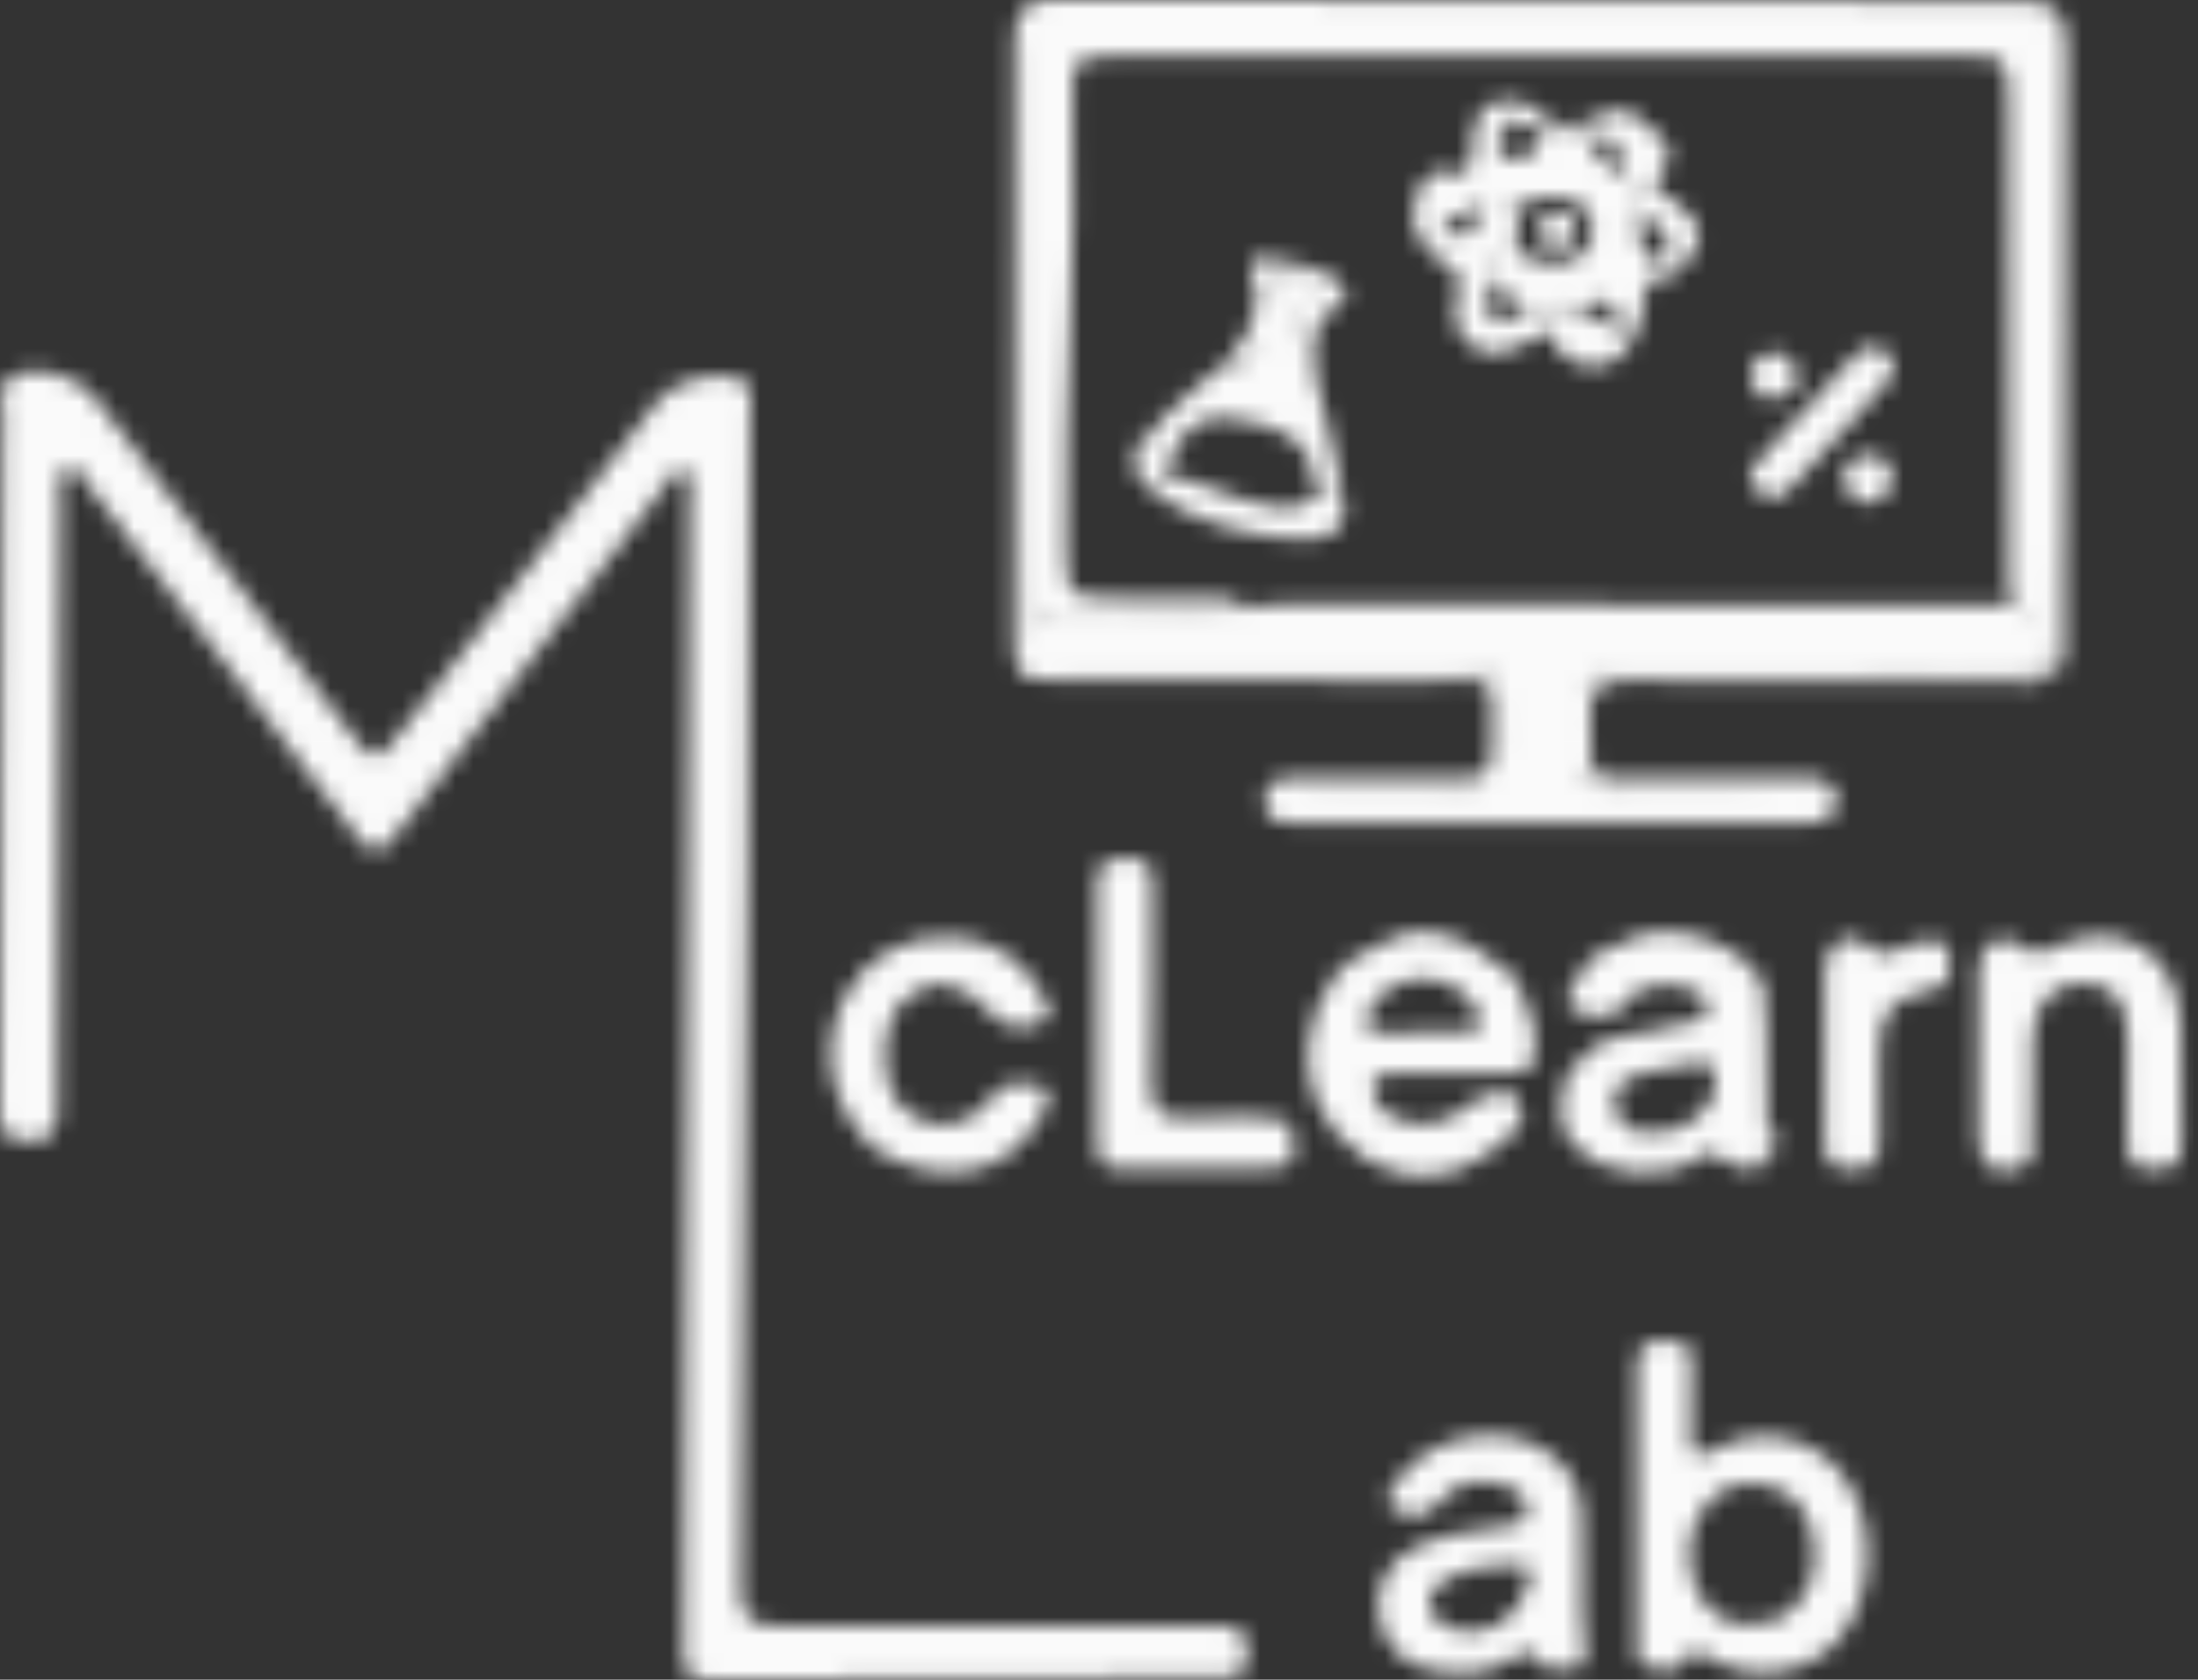 <svg width="123" height="94" viewBox="0 0 123 94" fill="none" xmlns="http://www.w3.org/2000/svg">
<rect x="0" y="0" width="123" height="94" fill="#333333" stroke="none"/>
<mask id="mask0_637_1868" style="mask-type:alpha" maskUnits="userSpaceOnUse" x="0" y="0" width="123" height="95">
<path d="M11.812 36.101C9.496 33.088 7.281 30.158 5.017 27.266C4.689 26.847 4.491 25.956 3.754 26.253C3.092 26.518 3.395 27.32 3.391 27.882C3.319 39.273 3.249 50.663 3.236 62.054C3.235 63.358 2.913 63.907 1.519 63.865C0.314 63.828 -0.007 63.381 0 62.232C0.075 49.816 0.105 37.4 0.148 24.984C0.15 24.562 0.105 24.131 0.174 23.72C0.332 22.789 -0.457 21.571 0.81 20.978C2.128 20.36 4.415 21.071 5.32 22.258C10.07 28.481 14.817 34.707 19.562 40.934C20.976 42.789 21.024 42.785 22.474 40.914C27.271 34.729 32.072 28.546 36.876 22.366C37.705 21.299 40.26 20.679 41.43 21.226C42.257 21.612 41.979 22.356 41.977 22.97C41.946 31.589 41.907 40.208 41.842 48.826C41.741 62.145 41.648 75.465 41.467 88.783C41.443 90.536 41.936 91.004 43.687 90.987C51.762 90.908 59.839 90.994 67.915 90.986C69.08 90.984 69.929 91.059 69.806 92.597C69.732 93.515 69.448 93.868 68.515 93.87C58.872 93.892 49.229 93.926 39.586 94C38.192 94.011 38.258 93.204 38.264 92.234C38.367 74.876 38.454 57.518 38.545 40.161C38.566 36.002 38.598 31.844 38.602 27.685C38.603 27.238 38.893 26.591 38.352 26.378C37.692 26.117 37.481 26.869 37.185 27.25C32.243 33.626 27.323 40.02 22.396 46.409C21.119 48.064 20.959 48.084 19.664 46.401C17.057 43.014 14.485 39.6 11.812 36.101Z" fill="#211818"/>
<path d="M114.699 37.584C114.322 38.48 113.526 38.159 112.856 38.159C105.624 38.166 98.392 38.188 91.161 38.092C89.544 38.07 88.898 38.429 88.975 40.176C89.144 44.025 88.454 43.48 92.355 43.515C95.187 43.541 98.019 43.527 100.852 43.515C101.846 43.511 102.822 43.723 102.777 44.884C102.737 45.937 101.752 46.061 100.859 46.061C91.458 46.058 82.057 46.057 72.656 46.056C71.773 46.055 70.813 45.992 70.761 44.871C70.704 43.626 71.698 43.51 72.66 43.51C75.733 43.511 78.808 43.477 81.88 43.536C83.043 43.558 83.483 43.171 83.467 41.981C83.408 37.333 84.12 38.139 79.769 38.108C72.899 38.059 66.028 38.089 59.158 38.075C57.018 38.07 56.754 37.808 56.755 35.689C56.763 24.54 56.794 13.391 56.777 2.242C56.774 0.621 57.411 -0.006 59.044 4.60524e-05C77.183 0.069 95.322 0.105 113.462 0.122C115.031 0.123 115.588 0.818 115.582 2.325C115.534 13.534 115.523 24.743 115.499 35.952C115.498 36.549 115.598 37.173 114.947 37.666C113.819 36.28 114.138 34.625 114.28 33.142C114.764 28.088 114.475 23.034 114.541 17.982C114.601 13.347 114.565 8.711 114.549 4.075C114.54 1.467 114.414 1.339 111.778 1.337C95.522 1.329 79.267 1.334 63.011 1.333C62.108 1.333 61.205 1.331 60.302 1.319C58.013 1.288 57.863 1.403 57.857 3.756C57.833 13.088 57.847 22.42 57.85 31.752C57.851 32.836 57.816 33.918 57.788 35.17C57.814 36.959 58.915 37.08 60.154 37.079C66.838 37.077 73.521 37.075 80.205 37.078C80.867 37.079 81.531 37.054 82.191 37.113C83.876 37.263 84.398 37.789 84.562 39.473C84.99 43.868 84.225 44.709 79.833 44.727C77.606 44.736 75.379 44.663 73.153 44.777C73.12 44.779 73.092 44.863 72.985 45.025C82.133 45.045 91.205 45.036 100.28 44.882C97.899 44.716 95.514 44.728 93.13 44.723C92.287 44.721 91.444 44.74 90.602 44.694C90.058 44.664 89.519 44.598 89.035 44.32C87.868 43.65 87.408 41.29 87.927 38.967C88.258 37.49 89.282 37.102 90.605 37.095C96.325 37.062 102.045 37.077 107.93 37.101C108.64 37.139 109.188 37.142 109.899 37.132C111.259 37.082 112.456 37.09 113.815 37.174C114.196 37.252 114.394 37.344 114.699 37.584Z" fill="#444040"/>
<path d="M113.724 62.869C113.532 63.831 114.253 64.937 112.988 65.368C111.531 65.863 110.717 65.255 110.713 63.684C110.705 60.55 110.709 57.416 110.724 54.283C110.731 52.762 111.991 52.001 113.187 52.976C113.908 53.565 114.225 53.363 114.845 53.06C118.556 51.249 121.897 53.234 122.036 57.351C122.111 59.578 122.008 61.811 122.077 64.039C122.114 65.237 121.527 65.4 120.521 65.418C119.422 65.437 119.01 65.066 119.045 63.955C119.108 61.968 119.1 59.977 119.055 57.989C119.01 55.993 118.216 55.063 116.645 55.019C114.951 54.972 113.83 56.083 113.752 58.002C113.689 59.567 113.729 61.136 113.724 62.869Z" fill="#221D1E"/>
<path d="M48.798 64.203C46.382 61.693 45.854 58.685 47.251 55.839C48.381 53.535 50.844 52.181 53.51 52.455C55.479 52.657 57.084 53.532 58.069 55.295C58.385 55.859 59.2 56.631 58.352 57.173C57.638 57.629 56.624 57.588 55.793 57.058C55.697 56.997 55.648 56.869 55.567 56.78C53.815 54.854 52.147 54.568 50.644 55.934C49.148 57.294 49.098 60.6 50.552 62.037C51.934 63.402 54.002 63.274 55.302 61.692C55.684 61.226 55.923 60.601 56.659 60.7C57.283 60.783 58.066 60.331 58.505 61.019C58.938 61.697 58.361 62.287 58.04 62.828C56.194 65.934 52.383 66.531 48.798 64.203Z" fill="#221C1C"/>
<path d="M72.171 62.801C72.684 65.265 72.58 65.392 70.264 65.392C67.794 65.393 65.323 65.367 62.854 65.418C61.754 65.441 61.381 65.019 61.39 63.925C61.434 59.105 61.449 54.285 61.389 49.466C61.373 48.136 62.037 48.058 63.073 48.026C64.244 47.99 64.496 48.507 64.484 49.549C64.444 53.223 64.555 56.902 64.431 60.573C64.376 62.233 64.983 62.607 66.506 62.569C68.357 62.523 70.229 62.302 72.171 62.801Z" fill="#221D1E"/>
<path d="M102.12 57.552C102.117 56.351 102.097 55.329 102.118 54.307C102.149 52.818 103.379 51.929 104.415 52.871C105.549 53.902 106.195 53.079 107.046 52.814C108.688 52.303 109.242 52.73 109.091 54.336C109.02 55.088 108.657 55.299 107.956 55.433C105.854 55.837 105.233 56.597 105.171 58.733C105.126 60.295 105.141 61.86 105.161 63.422C105.174 64.487 105.282 65.426 103.67 65.45C101.928 65.475 102.096 64.441 102.112 63.322C102.138 61.458 102.121 59.594 102.12 57.552Z" fill="#251F1F"/>
<path d="M99.152 64.421C98.968 64.162 98.891 63.878 98.871 63.454C99.669 63.481 99.704 63.865 99.152 64.421Z" fill="#D7D4D4"/>
<path d="M108.361 37.522C102.42 37.604 96.576 37.671 90.734 37.58C89.005 37.553 88.353 38.074 88.389 39.821C88.483 44.411 87.945 44.15 92.672 44.129C95.203 44.117 97.734 44.093 100.263 44.151C100.881 44.166 102.007 43.688 102.007 44.767C102.007 45.873 100.862 45.557 100.145 45.561C95.928 45.586 91.711 45.572 87.494 45.571C82.855 45.571 78.216 45.57 73.577 45.569C73.156 45.569 72.732 45.592 72.313 45.555C71.804 45.511 71.276 45.304 71.283 44.746C71.291 44.091 71.917 44.128 72.382 44.126C75.515 44.115 78.649 44.069 81.78 44.145C83.393 44.184 84.07 43.614 84.044 41.946C83.967 36.917 84.63 37.641 79.749 37.616C72.882 37.582 66.013 37.577 59.146 37.624C57.77 37.633 57.056 37.255 57.295 35.628C57.722 34.269 58.474 34 59.787 34.097C63.119 34.342 66.472 34.453 69.977 33.985C70.618 33.846 71.099 33.813 71.579 33.813C85.231 33.807 98.882 33.748 112.712 33.861C114.539 34.429 114.63 34.656 114.153 37.451C112.835 37.606 111.621 37.612 110.242 37.608C109.571 37.189 109.025 37.21 108.361 37.522Z" fill="#150B0C"/>
<path d="M114.179 37.611C113.668 36.554 114.918 35.077 113.045 34.372C112.234 33.518 112.395 32.521 112.393 31.573C112.378 23.016 112.39 14.46 112.382 5.904C112.379 3.204 112.32 3.144 109.68 3.143C94.073 3.138 78.467 3.137 62.86 3.144C60.084 3.145 59.956 3.216 60.03 5.969C60.251 14.164 59.57 22.344 59.653 30.536C59.682 33.366 59.737 33.429 62.627 33.442C64.314 33.45 66.002 33.421 67.689 33.457C68.463 33.473 69.274 33.411 69.905 34.221C69.321 35.014 68.547 34.761 67.863 34.733C64.924 34.616 61.957 35.13 59.049 34.431C58.084 34.198 58.088 35.15 57.431 35.448C57.301 24.458 57.306 13.44 57.277 2.422C57.273 0.926 57.767 0.279 59.338 0.67C59.905 0.811 60.536 0.702 61.138 0.702C78.359 0.71 95.58 0.745 112.8 0.686C114.655 0.679 115.14 1.241 115.121 3.049C115.028 11.96 115.087 20.872 115.049 29.783C115.039 32.306 114.882 34.828 114.806 37.522C114.82 37.694 114.782 37.648 114.803 37.67C114.652 37.668 114.48 37.646 114.179 37.611Z" fill="#161112"/>
<path d="M108.414 37.613C108.721 36.614 109.326 36.676 110.047 37.474C109.573 37.608 109.069 37.618 108.414 37.613Z" fill="#161112"/>
<path fill-rule="evenodd" clip-rule="evenodd" d="M94.635 76.265C94.644 75.497 94.446 74.948 93.378 75.04C91.944 74.852 91.587 75.445 91.601 76.682C91.638 80.071 91.634 83.461 91.63 86.85C91.629 88.51 91.627 90.17 91.63 91.83C91.63 91.92 91.625 92.015 91.621 92.112C91.595 92.629 91.567 93.193 92.265 93.298C92.366 93.313 92.473 93.333 92.583 93.354C93.198 93.472 93.911 93.607 94.254 92.968C94.701 92.132 95.064 92.373 95.497 92.661C95.588 92.721 95.681 92.783 95.779 92.838C98.178 94.18 101.173 93.713 102.859 91.767C104.966 89.336 105.077 85.114 103.103 82.535C101.508 80.453 98.508 79.703 96.131 81.044C94.639 81.886 94.573 81.274 94.616 80.051C94.642 79.291 94.638 78.53 94.634 77.769C94.632 77.267 94.629 76.766 94.635 76.265ZM95.247 89.528C96.219 90.962 97.59 91.282 99.831 90.493C101.562 89.12 101.844 87.418 101.335 85.553C100.98 84.255 100.109 83.355 98.744 83.089C97.484 82.843 96.372 83.172 95.504 84.162C94.293 85.543 94.18 87.954 95.247 89.528Z" fill="#211B1A"/>
<path fill-rule="evenodd" clip-rule="evenodd" d="M86.681 81.319C83.742 79.201 78.97 80.543 77.556 83.991C78.626 85.18 79.71 85.108 80.647 83.962C81.659 82.723 82.916 82.747 84.248 83.117C84.926 83.306 85.439 83.807 85.446 84.545C85.452 85.262 84.921 85.317 84.426 85.369C84.318 85.38 84.211 85.391 84.113 85.409C83.729 85.478 83.342 85.536 82.956 85.594C81.734 85.778 80.512 85.962 79.376 86.492C77.716 87.267 76.888 88.732 77.171 90.435C77.461 92.186 78.571 93.2 80.285 93.496C81.795 93.756 83.302 93.703 84.635 92.815C85.266 92.395 85.662 92.223 86.205 93.034C86.569 93.579 87.233 93.459 87.843 93.349C87.977 93.325 88.108 93.301 88.234 93.285C88.661 93.23 88.757 92.839 88.703 92.444C88.49 90.907 88.513 89.364 88.535 87.821C88.551 86.777 88.567 85.732 88.509 84.689C88.431 83.279 87.829 82.147 86.681 81.319ZM81.174 91.147C83.11 91.792 84.867 90.81 85.587 88.536C85.619 88.071 85.569 87.639 85.279 87.631C83.612 87.583 81.904 87.636 80.512 88.659C79.533 89.378 79.959 90.743 81.174 91.147Z" fill="#241E1D"/>
<path fill-rule="evenodd" clip-rule="evenodd" d="M91.258 55.738C91.296 55.715 91.339 55.69 91.379 55.656C92.769 54.824 94.034 54.976 95.263 55.715C95.259 55.717 95.257 55.718 95.257 55.719C95.258 55.721 95.287 55.716 95.337 55.804C95.68 56.594 95.601 57.108 94.743 57.165C94.222 57.2 93.725 57.341 93.199 57.49C92.879 57.582 92.547 57.676 92.192 57.751C91.834 57.827 91.577 57.85 91.233 57.881C91.2 57.884 91.165 57.887 91.13 57.891C90.941 57.95 90.751 58 90.566 58.048C89.845 58.237 89.174 58.412 88.702 59.108C88.451 59.375 88.244 59.55 87.955 59.791C87.728 60.022 87.649 60.213 87.621 60.552C87.571 60.757 87.524 60.893 87.459 61.076C87.439 61.135 87.416 61.199 87.391 61.272C87.207 62.39 87.346 63.284 88.042 64.003C88.058 63.967 88.137 63.979 88.202 64.093C88.965 65.126 90.01 65.334 91.165 65.563C91.25 65.58 91.335 65.597 91.422 65.614C92.072 65.595 92.571 65.562 93.198 65.518C93.836 65.503 94.278 65.239 94.747 64.96C94.834 64.908 94.922 64.856 95.012 64.805C95.045 64.789 95.089 64.758 95.136 64.724C95.184 64.689 95.235 64.652 95.283 64.626C95.751 64.369 96.061 64.476 96.395 64.898C96.482 64.938 96.569 64.979 96.655 65.02C97.617 65.478 98.552 65.922 99.087 64.302C99.182 63.848 99.091 63.572 98.885 63.149C98.832 62.068 98.84 61.011 98.847 59.964C98.858 58.407 98.868 56.87 98.681 55.303C98.728 54.966 98.683 54.764 98.446 54.699C98.456 54.691 98.46 54.689 98.46 54.688C98.46 54.688 98.394 54.722 98.371 54.641C98.16 54.325 97.971 54.117 97.675 53.897C97.49 53.787 97.431 53.686 97.301 53.463L97.299 53.458C95.055 52.075 92.87 51.549 90.471 52.923C90.141 53.099 89.883 53.198 89.502 53.321C89.422 53.384 89.341 53.444 89.261 53.502C88.882 53.779 88.542 54.027 88.477 54.536C88.472 54.567 88.44 54.595 88.396 54.635C88.356 54.669 88.306 54.713 88.257 54.775C87.779 55.553 87.359 56.367 88.365 56.654C89.325 56.928 90.533 57.265 91.153 55.829C91.162 55.795 91.205 55.77 91.258 55.738ZM94.461 59.59C94.134 59.694 93.79 59.803 93.462 59.77C93.369 59.783 93.284 59.794 93.205 59.804C92.961 59.837 92.78 59.861 92.605 59.907C92.505 59.933 92.403 59.959 92.301 59.985C91.2 60.261 89.987 60.564 90.388 62.092C90.794 63.639 92.179 63.441 93.392 63.267C93.452 63.259 93.511 63.25 93.57 63.242C93.963 63.187 94.356 62.941 94.69 62.7C95.636 62.016 96.324 61.019 95.862 59.924C95.573 59.237 95.044 59.405 94.461 59.59Z" fill="#1D1717"/>
<path fill-rule="evenodd" clip-rule="evenodd" d="M83.064 53.437C82.882 53.304 82.696 53.167 82.484 53.016C80.638 51.932 78.911 51.772 77.083 52.936C76.646 53.187 76.276 53.375 75.836 53.6C75.788 53.625 75.739 53.649 75.69 53.675C75.554 53.808 75.413 53.927 75.276 54.044C74.877 54.382 74.503 54.699 74.346 55.268C74.167 55.607 74.019 55.845 73.784 56.211C72.771 58.833 72.977 61.175 74.738 63.381C75.055 63.65 75.346 63.903 75.641 64.159C75.926 64.408 76.215 64.659 76.535 64.931C78.803 66.222 80.903 66.13 83.036 64.727C83.461 64.373 83.832 64.083 84.251 63.757C84.315 63.706 84.38 63.655 84.447 63.603C84.499 63.548 84.551 63.498 84.6 63.45C84.811 63.243 84.987 63.072 85.029 62.76C85.036 62.731 85.062 62.698 85.095 62.657C85.135 62.607 85.185 62.545 85.226 62.459C84.906 60.658 83.932 61.042 82.935 61.435C82.801 61.488 82.666 61.541 82.532 61.589C82.408 61.759 82.312 61.827 82.109 61.952C80.567 63.113 79.071 63.273 77.437 62.21C77.251 62.108 77.183 62.012 77.072 61.77C76.469 60.432 76.981 60.041 78.18 60.062C80.136 60.097 82.094 60.084 84.052 60.064C84.139 60.063 84.227 60.065 84.316 60.067C84.931 60.079 85.565 60.092 85.877 59.222C85.866 58.943 85.865 58.727 85.863 58.491C85.862 58.379 85.861 58.262 85.859 58.133C85.858 58.103 85.856 58.074 85.855 58.045C85.833 57.538 85.816 57.134 85.544 56.684C85.412 56.374 85.34 56.16 85.291 55.824C85.221 55.69 85.156 55.555 85.091 55.422C84.801 54.82 84.525 54.247 83.796 53.965C83.533 53.781 83.303 53.613 83.064 53.437ZM82.639 56.554C81.963 55.378 80.932 54.745 79.406 54.767C78.123 54.926 77.255 55.499 76.67 56.489C76.216 57.257 76.343 57.76 77.331 57.769C78.886 57.784 80.441 57.788 81.995 57.76C82.866 57.744 83.022 57.22 82.639 56.554Z" fill="#1E1919"/>
<path d="M79.709 13.507C79.128 13.171 79.046 12.729 79.12 12.13C79.386 11.567 79.258 11.028 79.518 10.457C79.786 9.893 80.181 9.477 80.674 9.632C82.396 10.173 82.366 9.143 82.393 7.942C82.423 6.549 83.003 5.517 84.731 5.56C84.897 5.785 84.944 5.953 84.971 6.249C84.91 6.488 84.855 6.595 84.771 6.676C84.18 7.247 83.272 7.948 84.153 8.691C85.032 9.432 85.766 8.648 86.298 7.678C86.867 6.966 87.52 7.295 88.249 7.294C88.466 7.343 88.55 7.374 88.74 7.486C89.248 8.806 90.154 9.541 91.392 10.134C91.698 10.653 91.728 11.105 91.748 11.694C91.816 12.736 91.481 13.725 92.384 14.576C92.667 14.874 92.796 15.107 92.787 15.514C91.512 16.198 92.145 17.402 91.733 18.376C91.508 18.596 91.352 18.662 91.047 18.632C90.337 17.692 90.205 15.915 88.325 17.365C87.996 17.534 87.77 17.531 87.453 17.382C87.315 17.281 87.268 17.235 87.179 17.106C87.136 17.024 87.159 16.851 87.159 16.851C87.159 16.851 86.992 16.905 86.963 16.995C86.779 17.232 86.587 17.301 86.266 17.356C86.07 17.362 85.991 17.357 85.791 17.324C84.975 16.988 84.391 16.488 83.621 16.048C83.387 15.714 83.346 15.452 83.385 15.042C83.49 14.639 83.625 14.401 83.905 14.096C84.178 13.938 84.353 13.904 84.663 13.945C85.394 14.366 85.988 14.733 86.753 14.759C88.122 14.804 89.128 14.054 89.129 12.919C89.13 11.621 88.13 10.842 86.672 11.001C86.25 11.047 85.869 11.22 85.363 11.412C85.16 11.448 85.077 11.45 84.876 11.424C84.482 11.28 84.247 11.035 83.796 11.152C83.47 11.266 83.255 11.354 82.933 11.498C81.969 11.835 81.109 12.116 80.592 13.116C80.324 13.408 80.101 13.531 79.709 13.507Z" fill="#1E1919"/>
<path d="M64.545 27.337C63.745 27.004 63.403 26.42 63.507 25.502C63.68 25.169 63.807 24.965 64.043 24.689C65.217 23.052 66.727 21.924 68.196 20.594C68.59 20.526 68.862 20.417 69.286 20.367C69.783 20.426 70.087 20.621 70.415 20.748C71.482 21.163 71.972 20.795 71.992 19.671C72.004 19.02 72.137 18.382 72.357 17.767C72.597 17.092 72.961 16.603 73.902 16.949C74.094 17.213 74.115 17.397 74.01 17.716C72.773 20.157 74.119 22.274 74.471 24.608C74.348 25.059 74.627 25.274 74.696 25.648C74.786 25.902 74.849 26.053 74.907 26.327C74.978 27.064 74.936 27.605 74.017 27.653C73.708 27.446 73.547 27.242 73.537 27.002C73.454 24.961 72.172 24.216 70.379 23.695C67.63 22.896 66.258 23.492 65.151 26.454C65.004 26.838 64.861 27.07 64.545 27.337Z" fill="#1E1919"/>
<path d="M99.35 24.745C100.815 23.152 102.175 21.636 103.572 20.155C104.117 19.575 104.778 18.993 105.572 19.733C106.362 20.469 105.85 21.126 105.29 21.738C103.753 23.416 102.244 25.121 100.679 26.772C100.058 27.426 99.396 28.503 98.328 27.486C97.32 26.527 98.421 25.919 98.903 25.24C99.006 25.094 99.14 24.971 99.35 24.745Z" fill="#251F1F"/>
<path d="M79.608 13.585C79.776 13.355 79.964 13.255 80.248 13.106C80.39 13.024 80.445 12.955 80.484 12.963C82.466 13.364 82.465 13.365 82.866 11.33C83.095 11.121 83.246 11.004 83.497 10.874C83.889 10.885 84.188 10.873 84.539 11.098C84.682 11.218 84.742 11.267 84.881 11.398C85.123 12.299 84.844 13.101 84.813 14.024C84.583 14.133 84.413 14.134 84.115 14.14C83.838 14.306 83.711 14.48 83.678 14.815C83.678 15.144 83.679 15.365 83.679 15.696C83.52 16.433 82.621 17.044 83.453 17.695C84.246 18.316 84.884 17.594 85.63 17.138C85.817 17.062 85.9 17.052 86.109 17.035C86.482 17.241 86.788 17.39 86.986 17.817C87.052 18.01 87.067 18.09 87.059 18.291C86.978 18.468 86.919 18.526 86.739 18.576C86.298 18.737 85.981 18.905 85.661 19.07C84.635 19.599 83.588 20.186 82.449 19.432C81.308 18.677 81.306 17.509 81.599 16.357C82.043 14.613 80.006 14.797 79.608 13.585Z" fill="#2D2928"/>
<path d="M73.954 27.517C74.661 27.448 74.616 26.954 74.823 26.517C75.823 29.333 74.994 30.458 72.054 30.143C69.365 29.855 66.764 29.216 64.46 27.513C64.472 27.153 64.521 26.901 64.63 26.536C66.347 26.527 67.734 27.502 69.303 27.865C70.821 28.215 72.428 29.139 73.954 27.517Z" fill="#484646"/>
<path d="M89.028 7.719C88.811 7.674 88.717 7.659 88.479 7.624C88.225 7.324 88.38 7.154 88.647 6.902C89.035 6.64 89.359 6.481 89.793 6.333C90.306 6.281 90.709 6.203 91.318 6.334C92.47 7.404 94.383 8.032 92.747 10.04C92.241 10.662 93.268 10.93 93.701 11.26C95.455 12.594 95.555 13.449 93.997 15.105C93.715 15.064 93.594 14.941 93.47 14.657C93.433 13.223 92.996 12.262 91.405 12.07C91.269 11.46 91.25 10.899 91.21 10.172C90.837 9.755 90.572 9.407 90.622 8.987C90.765 7.783 90.087 7.63 89.028 7.719Z" fill="#1D1717"/>
<path d="M73.976 16.742C72.308 17.355 72.218 18.849 72.438 19.923C72.882 22.096 71.917 21.771 70.617 21.286C70.285 21.162 69.96 21.023 69.58 20.765C70.219 19.205 71.035 17.856 71.154 16.166C71.26 14.671 72.673 15.522 73.588 15.205C73.881 15.204 74.046 15.213 74.248 15.304C74.575 15.866 74.526 16.3 73.976 16.742Z" fill="#D4D1D0"/>
<path d="M73.587 15.11C73.951 15.609 73.86 15.908 73.358 15.854C72.78 15.792 72.214 15.618 71.501 15.461C71.867 17.557 71.204 19.194 69.642 20.588C69.22 20.623 68.912 20.605 68.451 20.562C69.452 19.043 70.949 17.72 70.046 15.444C69.794 14.811 70.443 14.046 71.232 14.489C71.968 14.902 72.781 14.616 73.587 15.11Z" fill="#444040"/>
<path d="M86.942 18.508C86.939 18.377 86.93 18.252 86.926 18.189C86.721 17.768 86.93 17.484 87.184 17.103C87.419 17.097 87.562 17.178 87.758 17.323C88.908 17.241 89.61 18.256 90.739 18.403C91.028 18.463 91.204 18.467 91.512 18.475C91.036 20.604 88.651 21.224 87.111 19.523C87.15 19.122 86.974 18.895 86.942 18.508Z" fill="#251F1F"/>
<path d="M105.57 25.827C106.206 26.853 105.874 27.547 105.012 28.02C104.374 28.37 103.835 28.05 103.428 27.555C103.041 27.085 103.027 26.504 103.385 26.043C103.951 25.315 104.695 25.277 105.57 25.827Z" fill="#383636"/>
<path d="M97.995 20.516C98.85 19.493 99.694 19.416 100.383 20.452C100.88 21.201 100.462 21.954 99.745 22.196C98.43 22.638 97.911 21.881 97.995 20.516Z" fill="#383636"/>
<path d="M73.864 16.975C73.9 16.363 73.957 15.925 74.148 15.437C75.786 16.097 75.775 16.361 74.065 17.795C73.925 17.613 73.904 17.381 73.864 16.975Z" fill="#444040"/>
<path d="M88.572 6.813C88.621 7.002 88.531 7.203 88.389 7.505C87.794 7.751 87.268 7.247 86.609 7.597C86.198 7.693 85.991 7.552 85.784 7.199C85.774 6.989 85.805 6.906 85.954 6.764C86.25 6.685 86.422 6.71 86.716 6.803C87.375 6.901 87.903 7.229 88.572 6.813Z" fill="#383636"/>
<path d="M93.646 14.054C93.791 14.327 93.811 14.564 93.85 14.977C93.714 15.584 93.283 15.558 92.848 15.674C92.64 15.455 92.54 15.268 92.392 14.987C92.5 14.286 92.967 14.093 93.646 14.054Z" fill="#444040"/>
<path d="M84.761 6.779C84.751 6.422 84.772 6.192 84.819 5.79C85.516 5.532 85.839 6.26 86.513 6.42C86.433 6.69 86.236 6.703 85.969 6.796C85.893 6.856 85.817 6.932 85.78 6.971C85.402 7.202 85.083 7.181 84.761 6.779Z" fill="#383636"/>
<path d="M79.414 10.404C79.702 10.874 79.753 11.407 79.284 11.965C78.967 11.483 79.095 10.976 79.414 10.404Z" fill="#5A5757"/>
<path d="M91.454 6.282C91.111 6.407 90.704 6.437 90.1 6.405C90.358 5.914 90.867 5.98 91.454 6.282Z" fill="#383636"/>
<path d="M74.763 25.648C74.359 25.6 74.295 25.311 74.422 24.855C74.589 25.013 74.696 25.279 74.763 25.648Z" fill="#484646"/>
<path d="M64.014 24.627C64.165 24.917 64.036 25.156 63.67 25.357C63.441 25.027 63.684 24.846 64.014 24.627Z" fill="#484646"/>
<path d="M86.874 18.395C87.028 18.631 87.118 18.885 87.15 19.267C86.953 19.199 86.814 19.003 86.645 18.689C86.645 18.474 86.71 18.421 86.874 18.395Z" fill="#5A5757"/>
<path d="M86.051 6.87C86.052 6.759 86.212 6.662 86.473 6.549C86.638 6.563 86.702 6.593 86.806 6.721C86.634 6.841 86.422 6.863 86.051 6.87Z" fill="#1E1919"/>
<path d="M87.096 8.948C87.597 8.789 87.844 8.979 87.846 9.397C87.846 9.503 87.643 9.692 87.522 9.702C87.047 9.74 86.951 9.438 87.096 8.948Z" fill="#383636"/>
<path d="M87.275 16.943C87.192 17.314 87.107 17.613 86.973 18.019C86.713 17.831 86.504 17.537 86.265 17.136C86.423 16.993 86.611 16.957 86.875 16.861C86.99 16.72 87.028 16.641 87.171 16.643C87.275 16.725 87.273 16.87 87.275 16.943Z" fill="#150B0C"/>
<path d="M84.632 11.058C84.333 11.127 84.043 11.083 83.675 10.951C83.982 10.435 84.347 10.241 84.632 11.058Z" fill="#5A5757"/>
<path d="M87.27 16.612C87.275 16.726 87.109 16.742 87.03 16.771C86.771 16.595 86.462 16.355 86.838 16.127C87.065 15.991 87.214 16.261 87.27 16.612Z" fill="#2D2928"/>
<path d="M83.783 14.866C83.416 14.634 83.185 14.348 83.88 14.154C83.954 14.366 83.922 14.587 83.783 14.866Z" fill="#777372"/>
<path d="M90.378 14.303C90.391 14.326 90.365 14.281 90.378 14.303Z" fill="#211B1A"/>
<path d="M86.363 12.156C87.346 11.569 88.028 11.794 88.165 12.774C88.257 13.442 87.645 13.898 87.009 13.814C86.134 13.699 85.831 13.115 86.363 12.156Z" fill="#383636"/>
</mask>
<g mask="url(#mask0_637_1868)">
<rect x="-0.617" y="-0.699" width="123.353" height="95.137" fill="#FAFAFA"/>
</g>
</svg>
